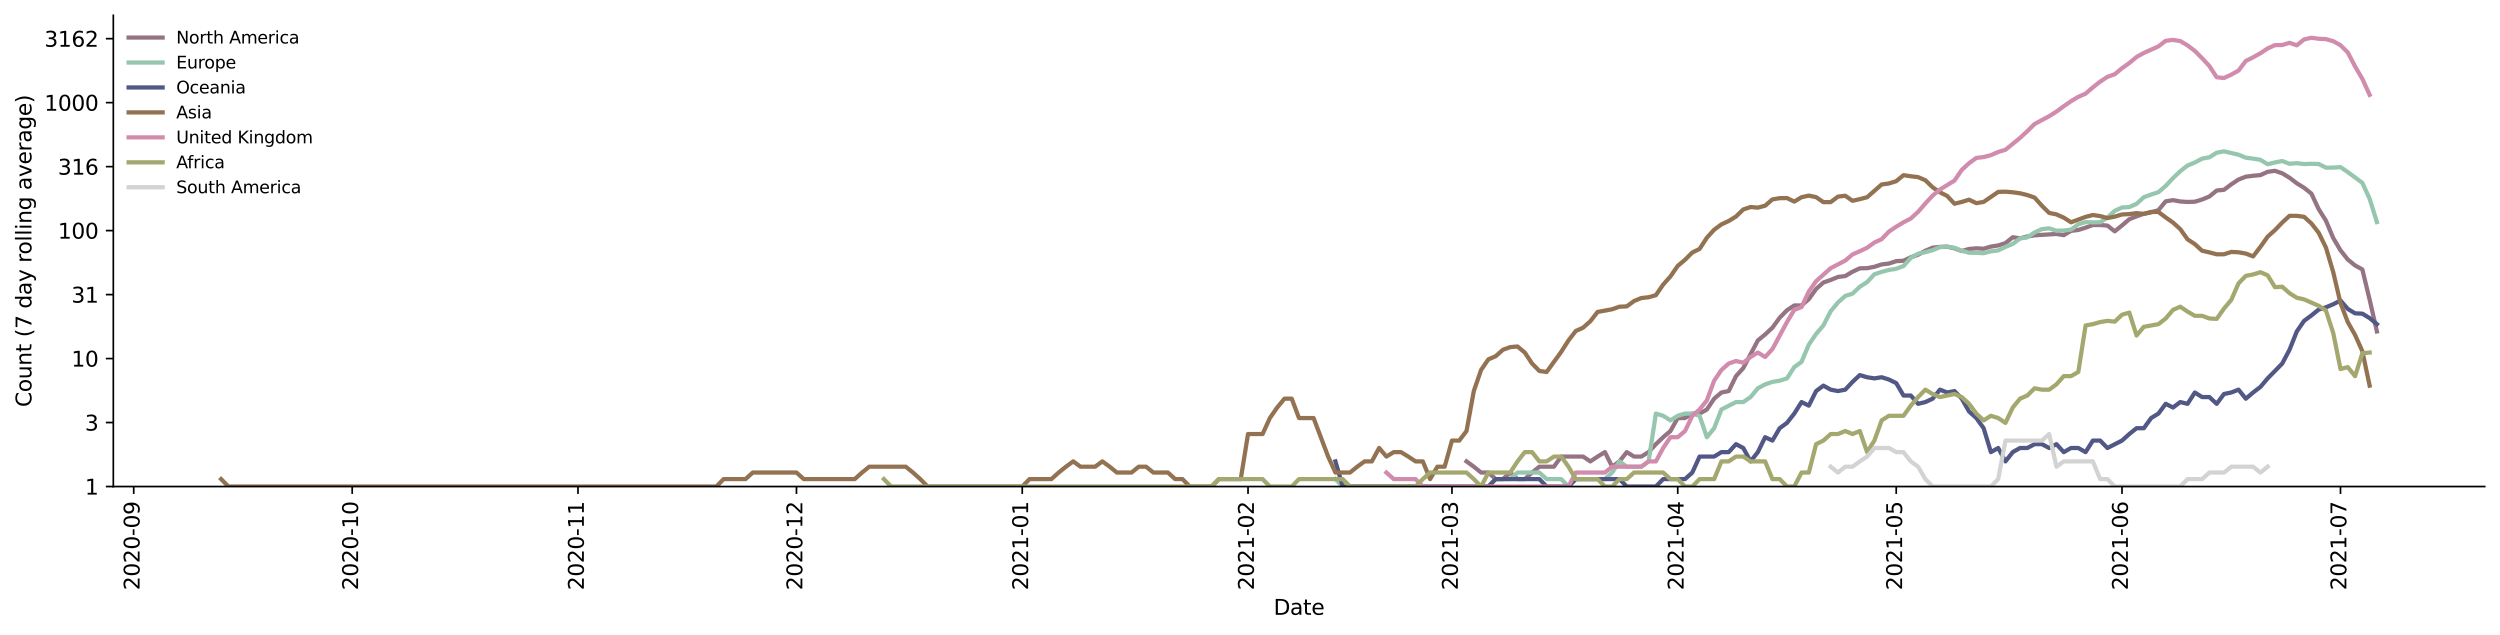 <?xml version="1.0" encoding="utf-8" standalone="no"?>
<!DOCTYPE svg PUBLIC "-//W3C//DTD SVG 1.1//EN"
  "http://www.w3.org/Graphics/SVG/1.1/DTD/svg11.dtd">
<svg height="298.621pt" version="1.1" viewBox="0 0 1176.528 298.621" width="1176.528pt" xmlns="http://www.w3.org/2000/svg" xmlns:xlink="http://www.w3.org/1999/xlink">
 <defs>
  <style type="text/css">*{stroke-linecap:butt;stroke-linejoin:round;}</style>
 </defs>
 <g id="figure_1">
  <g id="patch_1">
   <path d="M 0 298.621 
L 1176.528 298.621 
L 1176.528 0 
L 0 0 
z
" style="fill:#ffffff;"/>
  </g>
  <g id="axes_1">
   <g id="patch_2">
    <path d="M 53.328 228.96 
L 1169.328 228.96 
L 1169.328 7.2 
L 53.328 7.2 
z
" style="fill:#ffffff;"/>
   </g>
   <g id="matplotlib.axis_1">
    <g id="xtick_1">
     <g id="line2d_1">
      <defs>
       <path d="M 0 0 
L 0 3.5 
" id="m4134b26f3b" style="stroke:#000000;stroke-width:0.8;"/>
      </defs>
      <g>
       <use style="stroke:#000000;stroke-width:0.8;" x="62.925" xlink:href="#m4134b26f3b" y="228.96"/>
      </g>
     </g>
     <g id="text_1">
      <!-- 2020-09 -->
      <g transform="translate(65.685 277.743)rotate(-90)scale(0.1 -0.1)">
       <defs>
        <path d="M 1228 531 
L 3431 531 
L 3431 0 
L 469 0 
L 469 531 
Q 828 903 1448 1529 
Q 2069 2156 2228 2338 
Q 2531 2678 2651 2914 
Q 2772 3150 2772 3378 
Q 2772 3750 2511 3984 
Q 2250 4219 1831 4219 
Q 1534 4219 1204 4116 
Q 875 4013 500 3803 
L 500 4441 
Q 881 4594 1212 4672 
Q 1544 4750 1819 4750 
Q 2544 4750 2975 4387 
Q 3406 4025 3406 3419 
Q 3406 3131 3298 2873 
Q 3191 2616 2906 2266 
Q 2828 2175 2409 1742 
Q 1991 1309 1228 531 
z
" id="DejaVuSans-32" transform="scale(0.016)"/>
        <path d="M 2034 4250 
Q 1547 4250 1301 3770 
Q 1056 3291 1056 2328 
Q 1056 1369 1301 889 
Q 1547 409 2034 409 
Q 2525 409 2770 889 
Q 3016 1369 3016 2328 
Q 3016 3291 2770 3770 
Q 2525 4250 2034 4250 
z
M 2034 4750 
Q 2819 4750 3233 4129 
Q 3647 3509 3647 2328 
Q 3647 1150 3233 529 
Q 2819 -91 2034 -91 
Q 1250 -91 836 529 
Q 422 1150 422 2328 
Q 422 3509 836 4129 
Q 1250 4750 2034 4750 
z
" id="DejaVuSans-30" transform="scale(0.016)"/>
        <path d="M 313 2009 
L 1997 2009 
L 1997 1497 
L 313 1497 
L 313 2009 
z
" id="DejaVuSans-2d" transform="scale(0.016)"/>
        <path d="M 703 97 
L 703 672 
Q 941 559 1184 500 
Q 1428 441 1663 441 
Q 2288 441 2617 861 
Q 2947 1281 2994 2138 
Q 2813 1869 2534 1725 
Q 2256 1581 1919 1581 
Q 1219 1581 811 2004 
Q 403 2428 403 3163 
Q 403 3881 828 4315 
Q 1253 4750 1959 4750 
Q 2769 4750 3195 4129 
Q 3622 3509 3622 2328 
Q 3622 1225 3098 567 
Q 2575 -91 1691 -91 
Q 1453 -91 1209 -44 
Q 966 3 703 97 
z
M 1959 2075 
Q 2384 2075 2632 2365 
Q 2881 2656 2881 3163 
Q 2881 3666 2632 3958 
Q 2384 4250 1959 4250 
Q 1534 4250 1286 3958 
Q 1038 3666 1038 3163 
Q 1038 2656 1286 2365 
Q 1534 2075 1959 2075 
z
" id="DejaVuSans-39" transform="scale(0.016)"/>
       </defs>
       <use xlink:href="#DejaVuSans-32"/>
       <use x="63.623" xlink:href="#DejaVuSans-30"/>
       <use x="127.246" xlink:href="#DejaVuSans-32"/>
       <use x="190.869" xlink:href="#DejaVuSans-30"/>
       <use x="254.492" xlink:href="#DejaVuSans-2d"/>
       <use x="290.576" xlink:href="#DejaVuSans-30"/>
       <use x="354.199" xlink:href="#DejaVuSans-39"/>
      </g>
     </g>
    </g>
    <g id="xtick_2">
     <g id="line2d_2">
      <g>
       <use style="stroke:#000000;stroke-width:0.8;" x="165.751" xlink:href="#m4134b26f3b" y="228.96"/>
      </g>
     </g>
     <g id="text_2">
      <!-- 2020-10 -->
      <g transform="translate(168.51 277.743)rotate(-90)scale(0.1 -0.1)">
       <defs>
        <path d="M 794 531 
L 1825 531 
L 1825 4091 
L 703 3866 
L 703 4441 
L 1819 4666 
L 2450 4666 
L 2450 531 
L 3481 531 
L 3481 0 
L 794 0 
L 794 531 
z
" id="DejaVuSans-31" transform="scale(0.016)"/>
       </defs>
       <use xlink:href="#DejaVuSans-32"/>
       <use x="63.623" xlink:href="#DejaVuSans-30"/>
       <use x="127.246" xlink:href="#DejaVuSans-32"/>
       <use x="190.869" xlink:href="#DejaVuSans-30"/>
       <use x="254.492" xlink:href="#DejaVuSans-2d"/>
       <use x="290.576" xlink:href="#DejaVuSans-31"/>
       <use x="354.199" xlink:href="#DejaVuSans-30"/>
      </g>
     </g>
    </g>
    <g id="xtick_3">
     <g id="line2d_3">
      <g>
       <use style="stroke:#000000;stroke-width:0.8;" x="272.004" xlink:href="#m4134b26f3b" y="228.96"/>
      </g>
     </g>
     <g id="text_3">
      <!-- 2020-11 -->
      <g transform="translate(274.763 277.743)rotate(-90)scale(0.1 -0.1)">
       <use xlink:href="#DejaVuSans-32"/>
       <use x="63.623" xlink:href="#DejaVuSans-30"/>
       <use x="127.246" xlink:href="#DejaVuSans-32"/>
       <use x="190.869" xlink:href="#DejaVuSans-30"/>
       <use x="254.492" xlink:href="#DejaVuSans-2d"/>
       <use x="290.576" xlink:href="#DejaVuSans-31"/>
       <use x="354.199" xlink:href="#DejaVuSans-31"/>
      </g>
     </g>
    </g>
    <g id="xtick_4">
     <g id="line2d_4">
      <g>
       <use style="stroke:#000000;stroke-width:0.8;" x="374.829" xlink:href="#m4134b26f3b" y="228.96"/>
      </g>
     </g>
     <g id="text_4">
      <!-- 2020-12 -->
      <g transform="translate(377.589 277.743)rotate(-90)scale(0.1 -0.1)">
       <use xlink:href="#DejaVuSans-32"/>
       <use x="63.623" xlink:href="#DejaVuSans-30"/>
       <use x="127.246" xlink:href="#DejaVuSans-32"/>
       <use x="190.869" xlink:href="#DejaVuSans-30"/>
       <use x="254.492" xlink:href="#DejaVuSans-2d"/>
       <use x="290.576" xlink:href="#DejaVuSans-31"/>
       <use x="354.199" xlink:href="#DejaVuSans-32"/>
      </g>
     </g>
    </g>
    <g id="xtick_5">
     <g id="line2d_5">
      <g>
       <use style="stroke:#000000;stroke-width:0.8;" x="481.082" xlink:href="#m4134b26f3b" y="228.96"/>
      </g>
     </g>
     <g id="text_5">
      <!-- 2021-01 -->
      <g transform="translate(483.842 277.743)rotate(-90)scale(0.1 -0.1)">
       <use xlink:href="#DejaVuSans-32"/>
       <use x="63.623" xlink:href="#DejaVuSans-30"/>
       <use x="127.246" xlink:href="#DejaVuSans-32"/>
       <use x="190.869" xlink:href="#DejaVuSans-31"/>
       <use x="254.492" xlink:href="#DejaVuSans-2d"/>
       <use x="290.576" xlink:href="#DejaVuSans-30"/>
       <use x="354.199" xlink:href="#DejaVuSans-31"/>
      </g>
     </g>
    </g>
    <g id="xtick_6">
     <g id="line2d_6">
      <g>
       <use style="stroke:#000000;stroke-width:0.8;" x="587.335" xlink:href="#m4134b26f3b" y="228.96"/>
      </g>
     </g>
     <g id="text_6">
      <!-- 2021-02 -->
      <g transform="translate(590.095 277.743)rotate(-90)scale(0.1 -0.1)">
       <use xlink:href="#DejaVuSans-32"/>
       <use x="63.623" xlink:href="#DejaVuSans-30"/>
       <use x="127.246" xlink:href="#DejaVuSans-32"/>
       <use x="190.869" xlink:href="#DejaVuSans-31"/>
       <use x="254.492" xlink:href="#DejaVuSans-2d"/>
       <use x="290.576" xlink:href="#DejaVuSans-30"/>
       <use x="354.199" xlink:href="#DejaVuSans-32"/>
      </g>
     </g>
    </g>
    <g id="xtick_7">
     <g id="line2d_7">
      <g>
       <use style="stroke:#000000;stroke-width:0.8;" x="683.306" xlink:href="#m4134b26f3b" y="228.96"/>
      </g>
     </g>
     <g id="text_7">
      <!-- 2021-03 -->
      <g transform="translate(686.065 277.743)rotate(-90)scale(0.1 -0.1)">
       <defs>
        <path d="M 2597 2516 
Q 3050 2419 3304 2112 
Q 3559 1806 3559 1356 
Q 3559 666 3084 287 
Q 2609 -91 1734 -91 
Q 1441 -91 1130 -33 
Q 819 25 488 141 
L 488 750 
Q 750 597 1062 519 
Q 1375 441 1716 441 
Q 2309 441 2620 675 
Q 2931 909 2931 1356 
Q 2931 1769 2642 2001 
Q 2353 2234 1838 2234 
L 1294 2234 
L 1294 2753 
L 1863 2753 
Q 2328 2753 2575 2939 
Q 2822 3125 2822 3475 
Q 2822 3834 2567 4026 
Q 2313 4219 1838 4219 
Q 1578 4219 1281 4162 
Q 984 4106 628 3988 
L 628 4550 
Q 988 4650 1302 4700 
Q 1616 4750 1894 4750 
Q 2613 4750 3031 4423 
Q 3450 4097 3450 3541 
Q 3450 3153 3228 2886 
Q 3006 2619 2597 2516 
z
" id="DejaVuSans-33" transform="scale(0.016)"/>
       </defs>
       <use xlink:href="#DejaVuSans-32"/>
       <use x="63.623" xlink:href="#DejaVuSans-30"/>
       <use x="127.246" xlink:href="#DejaVuSans-32"/>
       <use x="190.869" xlink:href="#DejaVuSans-31"/>
       <use x="254.492" xlink:href="#DejaVuSans-2d"/>
       <use x="290.576" xlink:href="#DejaVuSans-30"/>
       <use x="354.199" xlink:href="#DejaVuSans-33"/>
      </g>
     </g>
    </g>
    <g id="xtick_8">
     <g id="line2d_8">
      <g>
       <use style="stroke:#000000;stroke-width:0.8;" x="789.559" xlink:href="#m4134b26f3b" y="228.96"/>
      </g>
     </g>
     <g id="text_8">
      <!-- 2021-04 -->
      <g transform="translate(792.318 277.743)rotate(-90)scale(0.1 -0.1)">
       <defs>
        <path d="M 2419 4116 
L 825 1625 
L 2419 1625 
L 2419 4116 
z
M 2253 4666 
L 3047 4666 
L 3047 1625 
L 3713 1625 
L 3713 1100 
L 3047 1100 
L 3047 0 
L 2419 0 
L 2419 1100 
L 313 1100 
L 313 1709 
L 2253 4666 
z
" id="DejaVuSans-34" transform="scale(0.016)"/>
       </defs>
       <use xlink:href="#DejaVuSans-32"/>
       <use x="63.623" xlink:href="#DejaVuSans-30"/>
       <use x="127.246" xlink:href="#DejaVuSans-32"/>
       <use x="190.869" xlink:href="#DejaVuSans-31"/>
       <use x="254.492" xlink:href="#DejaVuSans-2d"/>
       <use x="290.576" xlink:href="#DejaVuSans-30"/>
       <use x="354.199" xlink:href="#DejaVuSans-34"/>
      </g>
     </g>
    </g>
    <g id="xtick_9">
     <g id="line2d_9">
      <g>
       <use style="stroke:#000000;stroke-width:0.8;" x="892.385" xlink:href="#m4134b26f3b" y="228.96"/>
      </g>
     </g>
     <g id="text_9">
      <!-- 2021-05 -->
      <g transform="translate(895.144 277.743)rotate(-90)scale(0.1 -0.1)">
       <defs>
        <path d="M 691 4666 
L 3169 4666 
L 3169 4134 
L 1269 4134 
L 1269 2991 
Q 1406 3038 1543 3061 
Q 1681 3084 1819 3084 
Q 2600 3084 3056 2656 
Q 3513 2228 3513 1497 
Q 3513 744 3044 326 
Q 2575 -91 1722 -91 
Q 1428 -91 1123 -41 
Q 819 9 494 109 
L 494 744 
Q 775 591 1075 516 
Q 1375 441 1709 441 
Q 2250 441 2565 725 
Q 2881 1009 2881 1497 
Q 2881 1984 2565 2268 
Q 2250 2553 1709 2553 
Q 1456 2553 1204 2497 
Q 953 2441 691 2322 
L 691 4666 
z
" id="DejaVuSans-35" transform="scale(0.016)"/>
       </defs>
       <use xlink:href="#DejaVuSans-32"/>
       <use x="63.623" xlink:href="#DejaVuSans-30"/>
       <use x="127.246" xlink:href="#DejaVuSans-32"/>
       <use x="190.869" xlink:href="#DejaVuSans-31"/>
       <use x="254.492" xlink:href="#DejaVuSans-2d"/>
       <use x="290.576" xlink:href="#DejaVuSans-30"/>
       <use x="354.199" xlink:href="#DejaVuSans-35"/>
      </g>
     </g>
    </g>
    <g id="xtick_10">
     <g id="line2d_10">
      <g>
       <use style="stroke:#000000;stroke-width:0.8;" x="998.638" xlink:href="#m4134b26f3b" y="228.96"/>
      </g>
     </g>
     <g id="text_10">
      <!-- 2021-06 -->
      <g transform="translate(1001.397 277.743)rotate(-90)scale(0.1 -0.1)">
       <defs>
        <path d="M 2113 2584 
Q 1688 2584 1439 2293 
Q 1191 2003 1191 1497 
Q 1191 994 1439 701 
Q 1688 409 2113 409 
Q 2538 409 2786 701 
Q 3034 994 3034 1497 
Q 3034 2003 2786 2293 
Q 2538 2584 2113 2584 
z
M 3366 4563 
L 3366 3988 
Q 3128 4100 2886 4159 
Q 2644 4219 2406 4219 
Q 1781 4219 1451 3797 
Q 1122 3375 1075 2522 
Q 1259 2794 1537 2939 
Q 1816 3084 2150 3084 
Q 2853 3084 3261 2657 
Q 3669 2231 3669 1497 
Q 3669 778 3244 343 
Q 2819 -91 2113 -91 
Q 1303 -91 875 529 
Q 447 1150 447 2328 
Q 447 3434 972 4092 
Q 1497 4750 2381 4750 
Q 2619 4750 2861 4703 
Q 3103 4656 3366 4563 
z
" id="DejaVuSans-36" transform="scale(0.016)"/>
       </defs>
       <use xlink:href="#DejaVuSans-32"/>
       <use x="63.623" xlink:href="#DejaVuSans-30"/>
       <use x="127.246" xlink:href="#DejaVuSans-32"/>
       <use x="190.869" xlink:href="#DejaVuSans-31"/>
       <use x="254.492" xlink:href="#DejaVuSans-2d"/>
       <use x="290.576" xlink:href="#DejaVuSans-30"/>
       <use x="354.199" xlink:href="#DejaVuSans-36"/>
      </g>
     </g>
    </g>
    <g id="xtick_11">
     <g id="line2d_11">
      <g>
       <use style="stroke:#000000;stroke-width:0.8;" x="1101.463" xlink:href="#m4134b26f3b" y="228.96"/>
      </g>
     </g>
     <g id="text_11">
      <!-- 2021-07 -->
      <g transform="translate(1104.223 277.743)rotate(-90)scale(0.1 -0.1)">
       <defs>
        <path d="M 525 4666 
L 3525 4666 
L 3525 4397 
L 1831 0 
L 1172 0 
L 2766 4134 
L 525 4134 
L 525 4666 
z
" id="DejaVuSans-37" transform="scale(0.016)"/>
       </defs>
       <use xlink:href="#DejaVuSans-32"/>
       <use x="63.623" xlink:href="#DejaVuSans-30"/>
       <use x="127.246" xlink:href="#DejaVuSans-32"/>
       <use x="190.869" xlink:href="#DejaVuSans-31"/>
       <use x="254.492" xlink:href="#DejaVuSans-2d"/>
       <use x="290.576" xlink:href="#DejaVuSans-30"/>
       <use x="354.199" xlink:href="#DejaVuSans-37"/>
      </g>
     </g>
    </g>
    <g id="text_12">
     <!-- Date -->
     <g transform="translate(599.377 289.341)scale(0.1 -0.1)">
      <defs>
       <path d="M 1259 4147 
L 1259 519 
L 2022 519 
Q 2988 519 3436 956 
Q 3884 1394 3884 2338 
Q 3884 3275 3436 3711 
Q 2988 4147 2022 4147 
L 1259 4147 
z
M 628 4666 
L 1925 4666 
Q 3281 4666 3915 4102 
Q 4550 3538 4550 2338 
Q 4550 1131 3912 565 
Q 3275 0 1925 0 
L 628 0 
L 628 4666 
z
" id="DejaVuSans-44" transform="scale(0.016)"/>
       <path d="M 2194 1759 
Q 1497 1759 1228 1600 
Q 959 1441 959 1056 
Q 959 750 1161 570 
Q 1363 391 1709 391 
Q 2188 391 2477 730 
Q 2766 1069 2766 1631 
L 2766 1759 
L 2194 1759 
z
M 3341 1997 
L 3341 0 
L 2766 0 
L 2766 531 
Q 2569 213 2275 61 
Q 1981 -91 1556 -91 
Q 1019 -91 701 211 
Q 384 513 384 1019 
Q 384 1609 779 1909 
Q 1175 2209 1959 2209 
L 2766 2209 
L 2766 2266 
Q 2766 2663 2505 2880 
Q 2244 3097 1772 3097 
Q 1472 3097 1187 3025 
Q 903 2953 641 2809 
L 641 3341 
Q 956 3463 1253 3523 
Q 1550 3584 1831 3584 
Q 2591 3584 2966 3190 
Q 3341 2797 3341 1997 
z
" id="DejaVuSans-61" transform="scale(0.016)"/>
       <path d="M 1172 4494 
L 1172 3500 
L 2356 3500 
L 2356 3053 
L 1172 3053 
L 1172 1153 
Q 1172 725 1289 603 
Q 1406 481 1766 481 
L 2356 481 
L 2356 0 
L 1766 0 
Q 1100 0 847 248 
Q 594 497 594 1153 
L 594 3053 
L 172 3053 
L 172 3500 
L 594 3500 
L 594 4494 
L 1172 4494 
z
" id="DejaVuSans-74" transform="scale(0.016)"/>
       <path d="M 3597 1894 
L 3597 1613 
L 953 1613 
Q 991 1019 1311 708 
Q 1631 397 2203 397 
Q 2534 397 2845 478 
Q 3156 559 3463 722 
L 3463 178 
Q 3153 47 2828 -22 
Q 2503 -91 2169 -91 
Q 1331 -91 842 396 
Q 353 884 353 1716 
Q 353 2575 817 3079 
Q 1281 3584 2069 3584 
Q 2775 3584 3186 3129 
Q 3597 2675 3597 1894 
z
M 3022 2063 
Q 3016 2534 2758 2815 
Q 2500 3097 2075 3097 
Q 1594 3097 1305 2825 
Q 1016 2553 972 2059 
L 3022 2063 
z
" id="DejaVuSans-65" transform="scale(0.016)"/>
      </defs>
      <use xlink:href="#DejaVuSans-44"/>
      <use x="77.002" xlink:href="#DejaVuSans-61"/>
      <use x="138.281" xlink:href="#DejaVuSans-74"/>
      <use x="177.49" xlink:href="#DejaVuSans-65"/>
     </g>
    </g>
   </g>
   <g id="matplotlib.axis_2">
    <g id="ytick_1">
     <g id="line2d_12">
      <defs>
       <path d="M 0 0 
L -3.5 0 
" id="mcf1a41b3e0" style="stroke:#000000;stroke-width:0.8;"/>
      </defs>
      <g>
       <use style="stroke:#000000;stroke-width:0.8;" x="53.328" xlink:href="#mcf1a41b3e0" y="228.96"/>
      </g>
     </g>
     <g id="text_13">
      <!-- 1 -->
      <g transform="translate(39.966 232.759)scale(0.1 -0.1)">
       <use xlink:href="#DejaVuSans-31"/>
      </g>
     </g>
    </g>
    <g id="ytick_2">
     <g id="line2d_13">
      <g>
       <use style="stroke:#000000;stroke-width:0.8;" x="53.328" xlink:href="#mcf1a41b3e0" y="198.851"/>
      </g>
     </g>
     <g id="text_14">
      <!-- 3 -->
      <g transform="translate(39.966 202.65)scale(0.1 -0.1)">
       <use xlink:href="#DejaVuSans-33"/>
      </g>
     </g>
    </g>
    <g id="ytick_3">
     <g id="line2d_14">
      <g>
       <use style="stroke:#000000;stroke-width:0.8;" x="53.328" xlink:href="#mcf1a41b3e0" y="168.742"/>
      </g>
     </g>
     <g id="text_15">
      <!-- 10 -->
      <g transform="translate(33.603 172.541)scale(0.1 -0.1)">
       <use xlink:href="#DejaVuSans-31"/>
       <use x="63.623" xlink:href="#DejaVuSans-30"/>
      </g>
     </g>
    </g>
    <g id="ytick_4">
     <g id="line2d_15">
      <g>
       <use style="stroke:#000000;stroke-width:0.8;" x="53.328" xlink:href="#mcf1a41b3e0" y="138.633"/>
      </g>
     </g>
     <g id="text_16">
      <!-- 31 -->
      <g transform="translate(33.603 142.432)scale(0.1 -0.1)">
       <use xlink:href="#DejaVuSans-33"/>
       <use x="63.623" xlink:href="#DejaVuSans-31"/>
      </g>
     </g>
    </g>
    <g id="ytick_5">
     <g id="line2d_16">
      <g>
       <use style="stroke:#000000;stroke-width:0.8;" x="53.328" xlink:href="#mcf1a41b3e0" y="108.524"/>
      </g>
     </g>
     <g id="text_17">
      <!-- 100 -->
      <g transform="translate(27.241 112.323)scale(0.1 -0.1)">
       <use xlink:href="#DejaVuSans-31"/>
       <use x="63.623" xlink:href="#DejaVuSans-30"/>
       <use x="127.246" xlink:href="#DejaVuSans-30"/>
      </g>
     </g>
    </g>
    <g id="ytick_6">
     <g id="line2d_17">
      <g>
       <use style="stroke:#000000;stroke-width:0.8;" x="53.328" xlink:href="#mcf1a41b3e0" y="78.415"/>
      </g>
     </g>
     <g id="text_18">
      <!-- 316 -->
      <g transform="translate(27.241 82.214)scale(0.1 -0.1)">
       <use xlink:href="#DejaVuSans-33"/>
       <use x="63.623" xlink:href="#DejaVuSans-31"/>
       <use x="127.246" xlink:href="#DejaVuSans-36"/>
      </g>
     </g>
    </g>
    <g id="ytick_7">
     <g id="line2d_18">
      <g>
       <use style="stroke:#000000;stroke-width:0.8;" x="53.328" xlink:href="#mcf1a41b3e0" y="48.306"/>
      </g>
     </g>
     <g id="text_19">
      <!-- 1000 -->
      <g transform="translate(20.878 52.105)scale(0.1 -0.1)">
       <use xlink:href="#DejaVuSans-31"/>
       <use x="63.623" xlink:href="#DejaVuSans-30"/>
       <use x="127.246" xlink:href="#DejaVuSans-30"/>
       <use x="190.869" xlink:href="#DejaVuSans-30"/>
      </g>
     </g>
    </g>
    <g id="ytick_8">
     <g id="line2d_19">
      <g>
       <use style="stroke:#000000;stroke-width:0.8;" x="53.328" xlink:href="#mcf1a41b3e0" y="18.197"/>
      </g>
     </g>
     <g id="text_20">
      <!-- 3162 -->
      <g transform="translate(20.878 21.996)scale(0.1 -0.1)">
       <use xlink:href="#DejaVuSans-33"/>
       <use x="63.623" xlink:href="#DejaVuSans-31"/>
       <use x="127.246" xlink:href="#DejaVuSans-36"/>
       <use x="190.869" xlink:href="#DejaVuSans-32"/>
      </g>
     </g>
    </g>
    <g id="text_21">
     <!-- Count (7 day rolling average) -->
     <g transform="translate(14.798 191.548)rotate(-90)scale(0.1 -0.1)">
      <defs>
       <path d="M 4122 4306 
L 4122 3641 
Q 3803 3938 3442 4084 
Q 3081 4231 2675 4231 
Q 1875 4231 1450 3742 
Q 1025 3253 1025 2328 
Q 1025 1406 1450 917 
Q 1875 428 2675 428 
Q 3081 428 3442 575 
Q 3803 722 4122 1019 
L 4122 359 
Q 3791 134 3420 21 
Q 3050 -91 2638 -91 
Q 1578 -91 968 557 
Q 359 1206 359 2328 
Q 359 3453 968 4101 
Q 1578 4750 2638 4750 
Q 3056 4750 3426 4639 
Q 3797 4528 4122 4306 
z
" id="DejaVuSans-43" transform="scale(0.016)"/>
       <path d="M 1959 3097 
Q 1497 3097 1228 2736 
Q 959 2375 959 1747 
Q 959 1119 1226 758 
Q 1494 397 1959 397 
Q 2419 397 2687 759 
Q 2956 1122 2956 1747 
Q 2956 2369 2687 2733 
Q 2419 3097 1959 3097 
z
M 1959 3584 
Q 2709 3584 3137 3096 
Q 3566 2609 3566 1747 
Q 3566 888 3137 398 
Q 2709 -91 1959 -91 
Q 1206 -91 779 398 
Q 353 888 353 1747 
Q 353 2609 779 3096 
Q 1206 3584 1959 3584 
z
" id="DejaVuSans-6f" transform="scale(0.016)"/>
       <path d="M 544 1381 
L 544 3500 
L 1119 3500 
L 1119 1403 
Q 1119 906 1312 657 
Q 1506 409 1894 409 
Q 2359 409 2629 706 
Q 2900 1003 2900 1516 
L 2900 3500 
L 3475 3500 
L 3475 0 
L 2900 0 
L 2900 538 
Q 2691 219 2414 64 
Q 2138 -91 1772 -91 
Q 1169 -91 856 284 
Q 544 659 544 1381 
z
M 1991 3584 
L 1991 3584 
z
" id="DejaVuSans-75" transform="scale(0.016)"/>
       <path d="M 3513 2113 
L 3513 0 
L 2938 0 
L 2938 2094 
Q 2938 2591 2744 2837 
Q 2550 3084 2163 3084 
Q 1697 3084 1428 2787 
Q 1159 2491 1159 1978 
L 1159 0 
L 581 0 
L 581 3500 
L 1159 3500 
L 1159 2956 
Q 1366 3272 1645 3428 
Q 1925 3584 2291 3584 
Q 2894 3584 3203 3211 
Q 3513 2838 3513 2113 
z
" id="DejaVuSans-6e" transform="scale(0.016)"/>
       <path id="DejaVuSans-20" transform="scale(0.016)"/>
       <path d="M 1984 4856 
Q 1566 4138 1362 3434 
Q 1159 2731 1159 2009 
Q 1159 1288 1364 580 
Q 1569 -128 1984 -844 
L 1484 -844 
Q 1016 -109 783 600 
Q 550 1309 550 2009 
Q 550 2706 781 3412 
Q 1013 4119 1484 4856 
L 1984 4856 
z
" id="DejaVuSans-28" transform="scale(0.016)"/>
       <path d="M 2906 2969 
L 2906 4863 
L 3481 4863 
L 3481 0 
L 2906 0 
L 2906 525 
Q 2725 213 2448 61 
Q 2172 -91 1784 -91 
Q 1150 -91 751 415 
Q 353 922 353 1747 
Q 353 2572 751 3078 
Q 1150 3584 1784 3584 
Q 2172 3584 2448 3432 
Q 2725 3281 2906 2969 
z
M 947 1747 
Q 947 1113 1208 752 
Q 1469 391 1925 391 
Q 2381 391 2643 752 
Q 2906 1113 2906 1747 
Q 2906 2381 2643 2742 
Q 2381 3103 1925 3103 
Q 1469 3103 1208 2742 
Q 947 2381 947 1747 
z
" id="DejaVuSans-64" transform="scale(0.016)"/>
       <path d="M 2059 -325 
Q 1816 -950 1584 -1140 
Q 1353 -1331 966 -1331 
L 506 -1331 
L 506 -850 
L 844 -850 
Q 1081 -850 1212 -737 
Q 1344 -625 1503 -206 
L 1606 56 
L 191 3500 
L 800 3500 
L 1894 763 
L 2988 3500 
L 3597 3500 
L 2059 -325 
z
" id="DejaVuSans-79" transform="scale(0.016)"/>
       <path d="M 2631 2963 
Q 2534 3019 2420 3045 
Q 2306 3072 2169 3072 
Q 1681 3072 1420 2755 
Q 1159 2438 1159 1844 
L 1159 0 
L 581 0 
L 581 3500 
L 1159 3500 
L 1159 2956 
Q 1341 3275 1631 3429 
Q 1922 3584 2338 3584 
Q 2397 3584 2469 3576 
Q 2541 3569 2628 3553 
L 2631 2963 
z
" id="DejaVuSans-72" transform="scale(0.016)"/>
       <path d="M 603 4863 
L 1178 4863 
L 1178 0 
L 603 0 
L 603 4863 
z
" id="DejaVuSans-6c" transform="scale(0.016)"/>
       <path d="M 603 3500 
L 1178 3500 
L 1178 0 
L 603 0 
L 603 3500 
z
M 603 4863 
L 1178 4863 
L 1178 4134 
L 603 4134 
L 603 4863 
z
" id="DejaVuSans-69" transform="scale(0.016)"/>
       <path d="M 2906 1791 
Q 2906 2416 2648 2759 
Q 2391 3103 1925 3103 
Q 1463 3103 1205 2759 
Q 947 2416 947 1791 
Q 947 1169 1205 825 
Q 1463 481 1925 481 
Q 2391 481 2648 825 
Q 2906 1169 2906 1791 
z
M 3481 434 
Q 3481 -459 3084 -895 
Q 2688 -1331 1869 -1331 
Q 1566 -1331 1297 -1286 
Q 1028 -1241 775 -1147 
L 775 -588 
Q 1028 -725 1275 -790 
Q 1522 -856 1778 -856 
Q 2344 -856 2625 -561 
Q 2906 -266 2906 331 
L 2906 616 
Q 2728 306 2450 153 
Q 2172 0 1784 0 
Q 1141 0 747 490 
Q 353 981 353 1791 
Q 353 2603 747 3093 
Q 1141 3584 1784 3584 
Q 2172 3584 2450 3431 
Q 2728 3278 2906 2969 
L 2906 3500 
L 3481 3500 
L 3481 434 
z
" id="DejaVuSans-67" transform="scale(0.016)"/>
       <path d="M 191 3500 
L 800 3500 
L 1894 563 
L 2988 3500 
L 3597 3500 
L 2284 0 
L 1503 0 
L 191 3500 
z
" id="DejaVuSans-76" transform="scale(0.016)"/>
       <path d="M 513 4856 
L 1013 4856 
Q 1481 4119 1714 3412 
Q 1947 2706 1947 2009 
Q 1947 1309 1714 600 
Q 1481 -109 1013 -844 
L 513 -844 
Q 928 -128 1133 580 
Q 1338 1288 1338 2009 
Q 1338 2731 1133 3434 
Q 928 4138 513 4856 
z
" id="DejaVuSans-29" transform="scale(0.016)"/>
      </defs>
      <use xlink:href="#DejaVuSans-43"/>
      <use x="69.824" xlink:href="#DejaVuSans-6f"/>
      <use x="131.006" xlink:href="#DejaVuSans-75"/>
      <use x="194.385" xlink:href="#DejaVuSans-6e"/>
      <use x="257.764" xlink:href="#DejaVuSans-74"/>
      <use x="296.973" xlink:href="#DejaVuSans-20"/>
      <use x="328.76" xlink:href="#DejaVuSans-28"/>
      <use x="367.773" xlink:href="#DejaVuSans-37"/>
      <use x="431.396" xlink:href="#DejaVuSans-20"/>
      <use x="463.184" xlink:href="#DejaVuSans-64"/>
      <use x="526.66" xlink:href="#DejaVuSans-61"/>
      <use x="587.939" xlink:href="#DejaVuSans-79"/>
      <use x="647.119" xlink:href="#DejaVuSans-20"/>
      <use x="678.906" xlink:href="#DejaVuSans-72"/>
      <use x="717.77" xlink:href="#DejaVuSans-6f"/>
      <use x="778.951" xlink:href="#DejaVuSans-6c"/>
      <use x="806.734" xlink:href="#DejaVuSans-6c"/>
      <use x="834.518" xlink:href="#DejaVuSans-69"/>
      <use x="862.301" xlink:href="#DejaVuSans-6e"/>
      <use x="925.68" xlink:href="#DejaVuSans-67"/>
      <use x="989.156" xlink:href="#DejaVuSans-20"/>
      <use x="1020.943" xlink:href="#DejaVuSans-61"/>
      <use x="1082.223" xlink:href="#DejaVuSans-76"/>
      <use x="1141.402" xlink:href="#DejaVuSans-65"/>
      <use x="1202.926" xlink:href="#DejaVuSans-72"/>
      <use x="1244.039" xlink:href="#DejaVuSans-61"/>
      <use x="1305.318" xlink:href="#DejaVuSans-67"/>
      <use x="1368.795" xlink:href="#DejaVuSans-65"/>
      <use x="1430.318" xlink:href="#DejaVuSans-29"/>
     </g>
    </g>
   </g>
   <g id="line2d_20">
    <path clip-path="url(#p674d32a61d)" d="M 690.161 217.14 
L 693.589 219.632 
L 697.016 222.388 
L 700.444 222.388 
L 703.871 225.468 
L 707.299 225.468 
L 710.726 222.388 
L 714.154 225.468 
L 717.581 225.468 
L 721.009 222.388 
L 724.436 219.632 
L 731.291 219.632 
L 734.719 214.864 
L 745.001 214.864 
L 748.429 217.14 
L 751.856 214.864 
L 755.284 212.771 
L 758.711 219.632 
L 762.139 217.14 
L 765.566 212.771 
L 768.994 214.864 
L 772.421 214.864 
L 775.849 212.771 
L 779.277 209.028 
L 782.704 205.755 
L 786.132 202.846 
L 789.559 196.737 
L 792.987 196.737 
L 796.414 194.643 
L 799.842 194.643 
L 803.269 192.705 
L 806.697 187.628 
L 810.124 184.719 
L 813.552 184.039 
L 816.979 177.024 
L 820.407 173.213 
L 827.262 160.211 
L 830.689 157.401 
L 834.117 154.214 
L 837.544 149.517 
L 840.972 146.003 
L 844.399 143.753 
L 847.827 143.753 
L 851.254 140.769 
L 854.682 135.979 
L 858.109 132.958 
L 861.537 131.75 
L 864.964 130.336 
L 868.392 129.91 
L 871.82 127.875 
L 875.247 126.28 
L 878.675 126.207 
L 882.102 125.554 
L 885.53 124.432 
L 888.957 124.023 
L 892.385 122.899 
L 895.812 122.706 
L 899.24 121.086 
L 902.667 119.905 
L 906.095 118.013 
L 909.522 116.551 
L 912.95 116.197 
L 916.377 116.097 
L 919.805 116.857 
L 923.232 118.12 
L 926.66 117.167 
L 930.087 116.857 
L 933.515 117.063 
L 936.942 116.048 
L 940.37 115.505 
L 943.797 114.407 
L 947.225 111.656 
L 950.652 112.166 
L 954.08 111.279 
L 957.507 110.745 
L 967.79 110.103 
L 971.218 110.664 
L 974.645 108.636 
L 978.073 108.227 
L 981.5 107.142 
L 984.928 105.896 
L 988.355 105.896 
L 991.783 106.168 
L 995.21 108.862 
L 998.638 106.099 
L 1002.065 103.171 
L 1005.493 101.807 
L 1008.92 100.593 
L 1012.348 99.939 
L 1015.775 98.91 
L 1019.203 94.757 
L 1022.63 94.189 
L 1026.058 94.823 
L 1029.485 95.045 
L 1032.913 94.934 
L 1036.34 93.889 
L 1039.768 92.476 
L 1043.195 89.66 
L 1046.623 89.335 
L 1050.05 86.758 
L 1053.478 84.486 
L 1056.906 83.15 
L 1060.333 82.715 
L 1063.761 82.41 
L 1067.188 80.86 
L 1070.616 80.397 
L 1074.043 81.557 
L 1077.471 83.636 
L 1080.898 86.243 
L 1084.326 88.367 
L 1087.753 91.097 
L 1091.181 98.398 
L 1094.608 103.849 
L 1098.036 111.995 
L 1101.463 117.799 
L 1104.891 122.134 
L 1108.318 124.917 
L 1111.746 126.801 
L 1115.173 141.026 
L 1118.601 155.987 
L 1118.601 155.987 
" style="fill:none;stroke:#947383;stroke-linecap:square;stroke-width:2;"/>
   </g>
   <g id="line2d_21">
    <path clip-path="url(#p674d32a61d)" d="M 628.466 225.468 
L 631.893 228.96 
L 700.444 228.96 
L 703.871 225.468 
L 710.726 225.468 
L 714.154 222.388 
L 724.436 222.388 
L 727.864 225.468 
L 734.719 225.468 
L 738.146 228.96 
L 741.574 225.468 
L 755.284 225.468 
L 758.711 222.388 
L 762.139 217.14 
L 765.566 219.632 
L 772.421 219.632 
L 775.849 217.14 
L 779.277 194.643 
L 782.704 195.669 
L 786.132 197.85 
L 789.559 195.669 
L 792.987 194.643 
L 796.414 194.643 
L 799.842 195.669 
L 803.269 205.755 
L 806.697 201.505 
L 810.124 192.705 
L 816.979 189.213 
L 820.407 189.213 
L 823.834 186.869 
L 827.262 182.732 
L 830.689 180.885 
L 834.117 179.722 
L 837.544 179.16 
L 840.972 178.07 
L 844.399 172.773 
L 847.827 170.281 
L 851.254 162.17 
L 854.682 157.16 
L 858.109 153.163 
L 861.537 146.477 
L 864.964 142.354 
L 868.392 139.274 
L 871.82 138.206 
L 875.247 134.933 
L 878.675 132.769 
L 882.102 129.077 
L 885.53 127.954 
L 888.957 127.028 
L 892.385 126.502 
L 895.812 125.198 
L 899.24 121.39 
L 902.667 119.391 
L 906.095 118.665 
L 909.522 117.745 
L 912.95 116.298 
L 916.377 116.048 
L 919.805 116.601 
L 923.232 118.013 
L 926.66 118.942 
L 930.087 118.997 
L 933.515 119.165 
L 936.942 118.282 
L 940.37 117.852 
L 943.797 116.197 
L 947.225 114.783 
L 950.652 112.209 
L 954.08 111.698 
L 957.507 109.398 
L 960.935 107.824 
L 964.363 107.462 
L 967.79 108.599 
L 971.218 108.487 
L 974.645 108.08 
L 978.073 105.56 
L 981.5 104.514 
L 984.928 104.643 
L 988.355 104.61 
L 991.783 102.391 
L 995.21 99.222 
L 998.638 97.648 
L 1002.065 97.451 
L 1005.493 95.931 
L 1008.92 92.802 
L 1012.348 91.542 
L 1015.775 90.453 
L 1019.203 87.483 
L 1022.63 83.839 
L 1026.058 80.589 
L 1029.485 77.884 
L 1032.913 76.487 
L 1036.34 74.643 
L 1039.768 74.027 
L 1043.195 71.871 
L 1046.623 71.208 
L 1053.478 72.807 
L 1056.906 74.207 
L 1060.333 74.643 
L 1063.761 75.212 
L 1067.188 77.3 
L 1070.616 76.443 
L 1074.043 75.783 
L 1077.471 77.075 
L 1080.898 76.785 
L 1084.326 77.221 
L 1087.753 77.075 
L 1091.181 77.187 
L 1094.608 78.899 
L 1098.036 78.875 
L 1101.463 78.636 
L 1104.891 80.977 
L 1111.746 86.052 
L 1115.173 93.528 
L 1118.601 104.514 
L 1118.601 104.514 
" style="fill:none;stroke:#96c6ad;stroke-linecap:square;stroke-width:2;"/>
   </g>
   <g id="line2d_22">
    <path clip-path="url(#p674d32a61d)" d="M 628.466 217.14 
L 631.893 228.96 
L 700.444 228.96 
L 703.871 225.468 
L 724.436 225.468 
L 727.864 228.96 
L 738.146 228.96 
L 741.574 225.468 
L 762.139 225.468 
L 765.566 228.96 
L 779.277 228.96 
L 782.704 225.468 
L 792.987 225.468 
L 796.414 222.388 
L 799.842 214.864 
L 806.697 214.864 
L 810.124 212.771 
L 813.552 212.771 
L 816.979 209.028 
L 820.407 210.833 
L 823.834 217.14 
L 827.262 212.771 
L 830.689 205.755 
L 834.117 207.34 
L 837.544 201.505 
L 840.972 199.012 
L 844.399 194.643 
L 847.827 189.213 
L 851.254 190.901 
L 854.682 184.039 
L 858.109 181.486 
L 861.537 183.377 
L 864.964 184.039 
L 868.392 183.377 
L 871.82 179.722 
L 875.247 176.516 
L 878.675 177.542 
L 882.102 178.07 
L 885.53 177.542 
L 888.957 178.609 
L 892.385 180.297 
L 895.812 186.133 
L 899.24 186.133 
L 902.667 190.043 
L 906.095 189.213 
L 909.522 187.628 
L 912.95 183.377 
L 916.377 184.719 
L 919.805 184.039 
L 923.232 187.628 
L 926.66 193.656 
L 930.087 196.737 
L 933.515 201.505 
L 936.942 212.771 
L 940.37 210.833 
L 943.797 217.14 
L 947.225 212.771 
L 950.652 210.833 
L 954.08 210.833 
L 957.507 209.028 
L 960.935 209.028 
L 964.363 210.833 
L 967.79 209.028 
L 971.218 212.771 
L 974.645 210.833 
L 978.073 210.833 
L 981.5 212.771 
L 984.928 207.34 
L 988.355 207.34 
L 991.783 210.833 
L 998.638 207.34 
L 1002.065 204.26 
L 1005.493 201.505 
L 1008.92 201.505 
L 1012.348 196.737 
L 1015.775 194.643 
L 1019.203 190.043 
L 1022.63 191.787 
L 1026.058 189.213 
L 1029.485 190.043 
L 1032.913 184.719 
L 1036.34 186.869 
L 1039.768 186.869 
L 1043.195 190.043 
L 1046.623 185.416 
L 1050.05 184.719 
L 1053.478 183.377 
L 1056.906 187.628 
L 1060.333 184.719 
L 1063.761 182.101 
L 1067.188 178.07 
L 1074.043 171.086 
L 1077.471 164.604 
L 1080.898 155.987 
L 1084.326 150.991 
L 1087.753 148.464 
L 1091.181 145.691 
L 1094.608 144.63 
L 1098.036 143.185 
L 1101.463 141.418 
L 1104.891 145.384 
L 1108.318 147.451 
L 1111.746 147.617 
L 1115.173 149.697 
L 1118.601 152.553 
L 1118.601 152.553 
" style="fill:none;stroke:#525886;stroke-linecap:square;stroke-width:2;"/>
   </g>
   <g id="line2d_23">
    <path clip-path="url(#p674d32a61d)" d="M 104.055 225.468 
L 107.483 228.96 
L 337.127 228.96 
L 340.554 225.468 
L 350.837 225.468 
L 354.264 222.388 
L 374.829 222.388 
L 378.257 225.468 
L 402.25 225.468 
L 405.677 222.388 
L 409.105 219.632 
L 426.242 219.632 
L 429.67 222.388 
L 433.097 225.468 
L 436.525 228.96 
L 481.082 228.96 
L 484.51 225.468 
L 494.792 225.468 
L 498.22 222.388 
L 501.648 219.632 
L 505.075 217.14 
L 508.503 219.632 
L 515.358 219.632 
L 518.785 217.14 
L 522.213 219.632 
L 525.64 222.388 
L 532.495 222.388 
L 535.923 219.632 
L 539.35 219.632 
L 542.778 222.388 
L 549.633 222.388 
L 553.06 225.468 
L 556.488 225.468 
L 559.915 228.96 
L 570.198 228.96 
L 573.625 225.468 
L 583.908 225.468 
L 587.335 204.26 
L 594.191 204.26 
L 597.618 196.737 
L 601.046 191.787 
L 604.473 187.628 
L 607.901 187.628 
L 611.328 196.737 
L 618.183 196.737 
L 625.038 214.864 
L 628.466 222.388 
L 635.321 222.388 
L 638.748 219.632 
L 642.176 217.14 
L 645.603 217.14 
L 649.031 210.833 
L 652.458 214.864 
L 655.886 212.771 
L 659.313 212.771 
L 662.741 214.864 
L 666.168 217.14 
L 669.596 217.14 
L 673.023 225.468 
L 676.451 219.632 
L 679.878 219.632 
L 683.306 207.34 
L 686.734 207.34 
L 690.161 202.846 
L 693.589 184.039 
L 697.016 174.115 
L 700.444 169.118 
L 703.871 167.645 
L 707.299 164.604 
L 710.726 163.359 
L 714.154 163.056 
L 717.581 165.912 
L 721.009 171.086 
L 724.436 174.578 
L 727.864 175.049 
L 734.719 165.579 
L 738.146 160.211 
L 741.574 155.759 
L 745.001 154.214 
L 748.429 151.181 
L 751.856 146.798 
L 758.711 145.537 
L 762.139 144.334 
L 765.566 144.188 
L 768.994 141.682 
L 772.421 140.261 
L 775.849 139.887 
L 779.277 138.913 
L 782.704 133.927 
L 786.132 130.08 
L 789.559 125.128 
L 792.987 122.26 
L 796.414 118.831 
L 799.842 117.167 
L 803.269 111.867 
L 806.697 108.116 
L 810.124 105.594 
L 813.552 104.006 
L 816.979 101.894 
L 820.407 98.576 
L 823.834 97.427 
L 827.262 97.722 
L 830.689 96.799 
L 834.117 93.846 
L 837.544 93.256 
L 840.972 93.214 
L 844.399 94.868 
L 847.827 92.822 
L 851.254 92.055 
L 854.682 92.781 
L 858.109 95.135 
L 861.537 95.113 
L 864.964 92.537 
L 868.392 92.114 
L 871.82 94.493 
L 875.247 93.719 
L 878.675 92.822 
L 885.53 86.807 
L 888.957 86.339 
L 892.385 85.258 
L 895.812 82.438 
L 899.24 82.953 
L 902.667 83.349 
L 906.095 84.831 
L 909.522 88.143 
L 912.95 90.49 
L 916.377 92.234 
L 919.805 95.884 
L 923.232 95.023 
L 926.66 93.974 
L 930.087 95.609 
L 933.515 95.023 
L 940.37 90.322 
L 943.797 90.21 
L 947.225 90.49 
L 950.652 90.963 
L 954.08 91.797 
L 957.507 92.987 
L 960.935 96.823 
L 964.363 100.209 
L 967.79 100.898 
L 971.218 102.421 
L 974.645 104.61 
L 981.5 102.068 
L 984.928 101.179 
L 988.355 101.691 
L 991.783 102.629 
L 995.21 101.952 
L 998.638 100.926 
L 1002.065 100.759 
L 1005.493 100.291 
L 1008.92 100.676 
L 1012.348 99.725 
L 1015.775 99.751 
L 1019.203 102.332 
L 1022.63 104.739 
L 1026.058 107.824 
L 1029.485 112.643 
L 1032.913 114.879 
L 1036.34 118.013 
L 1039.768 118.775 
L 1043.195 119.675 
L 1046.623 119.675 
L 1050.05 118.555 
L 1053.478 118.72 
L 1056.906 119.334 
L 1060.333 120.667 
L 1063.761 116.197 
L 1067.188 111.363 
L 1070.616 108.301 
L 1074.043 104.739 
L 1077.471 101.577 
L 1080.898 101.577 
L 1084.326 102.039 
L 1087.753 105.13 
L 1091.181 109.514 
L 1094.608 116.5 
L 1098.036 128.032 
L 1101.463 142.628 
L 1104.891 151.566 
L 1108.318 157.645 
L 1111.746 165.25 
L 1115.173 181.486 
L 1115.173 181.486 
" style="fill:none;stroke:#937252;stroke-linecap:square;stroke-width:2;"/>
   </g>
   <g id="line2d_24">
    <path clip-path="url(#p674d32a61d)" d="M 652.458 222.388 
L 655.886 225.468 
L 666.168 225.468 
L 669.596 228.96 
L 738.146 228.96 
L 741.574 222.388 
L 755.284 222.388 
L 758.711 219.632 
L 772.421 219.632 
L 775.849 217.14 
L 779.277 217.14 
L 782.704 210.833 
L 786.132 205.755 
L 789.559 205.755 
L 792.987 202.846 
L 796.414 195.669 
L 799.842 192.705 
L 803.269 188.408 
L 806.697 179.16 
L 810.124 174.115 
L 813.552 171.086 
L 816.979 169.888 
L 820.407 170.68 
L 823.834 168.005 
L 827.262 165.912 
L 830.689 168.005 
L 834.117 164.287 
L 840.972 151.566 
L 844.399 145.846 
L 847.827 144.482 
L 851.254 137.181 
L 854.682 132.301 
L 861.537 126.207 
L 868.392 122.641 
L 871.82 119.733 
L 875.247 118.228 
L 878.675 116.601 
L 882.102 114.127 
L 885.53 112.555 
L 888.957 108.976 
L 892.385 106.685 
L 895.812 104.61 
L 899.24 102.838 
L 902.667 99.698 
L 906.095 95.747 
L 909.522 92.055 
L 912.95 89.21 
L 919.805 84.968 
L 923.232 79.955 
L 926.66 76.796 
L 930.087 74.338 
L 933.515 73.907 
L 936.942 73.008 
L 940.37 71.523 
L 943.797 70.491 
L 950.652 64.888 
L 954.08 61.728 
L 957.507 58.337 
L 964.363 54.675 
L 967.79 52.512 
L 971.218 49.996 
L 974.645 47.624 
L 978.073 45.584 
L 981.5 44.069 
L 984.928 41.128 
L 988.355 38.414 
L 991.783 36.169 
L 995.21 34.937 
L 998.638 32.091 
L 1002.065 29.67 
L 1005.493 26.806 
L 1008.92 24.917 
L 1015.775 21.82 
L 1019.203 19.204 
L 1022.63 18.773 
L 1026.058 19.334 
L 1029.485 21.37 
L 1032.913 23.954 
L 1036.34 27.399 
L 1039.768 31.103 
L 1043.195 36.355 
L 1046.623 36.732 
L 1050.05 35.121 
L 1053.478 33.207 
L 1056.906 28.681 
L 1060.333 26.981 
L 1063.761 25.06 
L 1067.188 22.791 
L 1070.616 21.241 
L 1074.043 21.192 
L 1077.471 20.154 
L 1080.898 21.318 
L 1084.326 18.557 
L 1087.753 17.76 
L 1091.181 18.24 
L 1094.608 18.405 
L 1098.036 19.369 
L 1101.463 21.285 
L 1104.891 24.674 
L 1108.318 31.252 
L 1111.746 37.097 
L 1115.173 44.622 
L 1115.173 44.622 
" style="fill:none;stroke:#d18cad;stroke-linecap:square;stroke-width:2;"/>
   </g>
   <g id="line2d_25">
    <path clip-path="url(#p674d32a61d)" d="M 415.96 225.468 
L 419.387 228.96 
L 570.198 228.96 
L 573.625 225.468 
L 594.191 225.468 
L 597.618 228.96 
L 607.901 228.96 
L 611.328 225.468 
L 631.893 225.468 
L 635.321 228.96 
L 666.168 228.96 
L 669.596 225.468 
L 673.023 222.388 
L 690.161 222.388 
L 693.589 225.468 
L 697.016 228.96 
L 700.444 222.388 
L 710.726 222.388 
L 714.154 217.14 
L 717.581 212.771 
L 721.009 212.771 
L 724.436 217.14 
L 727.864 217.14 
L 731.291 214.864 
L 734.719 214.864 
L 738.146 219.632 
L 741.574 225.468 
L 751.856 225.468 
L 755.284 228.96 
L 758.711 228.96 
L 762.139 225.468 
L 765.566 225.468 
L 768.994 222.388 
L 782.704 222.388 
L 786.132 225.468 
L 789.559 225.468 
L 792.987 228.96 
L 796.414 228.96 
L 799.842 225.468 
L 806.697 225.468 
L 810.124 217.14 
L 813.552 217.14 
L 816.979 214.864 
L 820.407 214.864 
L 823.834 217.14 
L 830.689 217.14 
L 834.117 225.468 
L 837.544 225.468 
L 840.972 228.96 
L 844.399 228.96 
L 847.827 222.388 
L 851.254 222.388 
L 854.682 209.028 
L 858.109 207.34 
L 861.537 204.26 
L 864.964 204.26 
L 868.392 202.846 
L 871.82 204.26 
L 875.247 202.846 
L 878.675 212.771 
L 882.102 207.34 
L 885.53 197.85 
L 888.957 195.669 
L 895.812 195.669 
L 899.24 190.901 
L 902.667 186.869 
L 906.095 183.377 
L 909.522 185.416 
L 912.95 186.869 
L 919.805 185.416 
L 923.232 186.869 
L 926.66 190.043 
L 930.087 194.643 
L 933.515 197.85 
L 936.942 195.669 
L 940.37 196.737 
L 943.797 199.012 
L 947.225 191.787 
L 950.652 187.628 
L 954.08 186.133 
L 957.507 182.732 
L 960.935 183.377 
L 964.363 183.377 
L 967.79 180.885 
L 971.218 177.024 
L 974.645 177.024 
L 978.073 175.049 
L 981.5 153.163 
L 984.928 152.553 
L 988.355 151.566 
L 991.783 150.991 
L 995.21 151.373 
L 998.638 148.122 
L 1002.065 147.122 
L 1005.493 157.89 
L 1008.92 153.788 
L 1015.775 152.553 
L 1019.203 149.878 
L 1022.63 145.846 
L 1026.058 144.334 
L 1029.485 146.637 
L 1032.913 148.637 
L 1036.34 148.637 
L 1039.768 149.878 
L 1043.195 150.06 
L 1046.623 145.231 
L 1050.05 141.156 
L 1053.478 133.342 
L 1056.906 129.825 
L 1060.333 129.159 
L 1063.761 128.111 
L 1067.188 129.573 
L 1070.616 135.139 
L 1074.043 134.933 
L 1077.471 137.975 
L 1080.898 140.136 
L 1084.326 140.897 
L 1091.181 143.897 
L 1094.608 146.16 
L 1098.036 156.685 
L 1101.463 173.66 
L 1104.891 172.773 
L 1108.318 177.024 
L 1111.746 166.249 
L 1115.173 165.912 
L 1115.173 165.912 
" style="fill:none;stroke:#a4a86f;stroke-linecap:square;stroke-width:2;"/>
   </g>
   <g id="line2d_26">
    <path clip-path="url(#p674d32a61d)" d="M 861.537 219.632 
L 864.964 222.388 
L 868.392 219.632 
L 871.82 219.632 
L 875.247 217.14 
L 878.675 214.864 
L 882.102 210.833 
L 885.53 210.833 
L 888.957 210.833 
L 892.385 212.771 
L 895.812 212.771 
L 899.24 217.14 
L 902.667 219.632 
L 906.095 225.468 
L 909.522 228.96 
L 912.95 228.96 
L 916.377 228.96 
L 919.805 228.96 
L 923.232 228.96 
L 926.66 228.96 
L 930.087 228.96 
L 933.515 228.96 
L 936.942 228.96 
L 940.37 225.468 
L 943.797 207.34 
L 947.225 207.34 
L 950.652 207.34 
L 954.08 207.34 
L 957.507 207.34 
L 960.935 207.34 
L 964.363 204.26 
L 967.79 219.632 
L 971.218 217.14 
L 974.645 217.14 
L 978.073 217.14 
L 981.5 217.14 
L 984.928 217.14 
L 988.355 225.468 
L 991.783 225.468 
L 995.21 228.96 
L 998.638 228.96 
L 1002.065 228.96 
L 1005.493 228.96 
L 1008.92 228.96 
L 1012.348 228.96 
L 1015.775 228.96 
L 1019.203 228.96 
L 1022.63 228.96 
L 1026.058 228.96 
L 1029.485 225.468 
L 1032.913 225.468 
L 1036.34 225.468 
L 1039.768 222.388 
L 1043.195 222.388 
L 1046.623 222.388 
L 1050.05 219.632 
L 1053.478 219.632 
L 1056.906 219.632 
L 1060.333 219.632 
L 1063.761 222.388 
L 1067.188 219.632 
" style="fill:none;stroke:#d3d3d3;stroke-linecap:square;stroke-width:2;"/>
   </g>
   <g id="patch_3">
    <path d="M 53.328 228.96 
L 53.328 7.2 
" style="fill:none;stroke:#000000;stroke-linecap:square;stroke-linejoin:miter;stroke-width:0.8;"/>
   </g>
   <g id="patch_4">
    <path d="M 53.328 228.96 
L 1169.328 228.96 
" style="fill:none;stroke:#000000;stroke-linecap:square;stroke-linejoin:miter;stroke-width:0.8;"/>
   </g>
   <g id="legend_1">
    <g id="line2d_27">
     <path d="M 60.528 17.679 
L 76.528 17.679 
" style="fill:none;stroke:#947383;stroke-linecap:square;stroke-width:2;"/>
    </g>
    <g id="line2d_28"/>
    <g id="text_22">
     <!-- North America -->
     <g transform="translate(82.928 20.479)scale(0.08 -0.08)">
      <defs>
       <path d="M 628 4666 
L 1478 4666 
L 3547 763 
L 3547 4666 
L 4159 4666 
L 4159 0 
L 3309 0 
L 1241 3903 
L 1241 0 
L 628 0 
L 628 4666 
z
" id="DejaVuSans-4e" transform="scale(0.016)"/>
       <path d="M 3513 2113 
L 3513 0 
L 2938 0 
L 2938 2094 
Q 2938 2591 2744 2837 
Q 2550 3084 2163 3084 
Q 1697 3084 1428 2787 
Q 1159 2491 1159 1978 
L 1159 0 
L 581 0 
L 581 4863 
L 1159 4863 
L 1159 2956 
Q 1366 3272 1645 3428 
Q 1925 3584 2291 3584 
Q 2894 3584 3203 3211 
Q 3513 2838 3513 2113 
z
" id="DejaVuSans-68" transform="scale(0.016)"/>
       <path d="M 2188 4044 
L 1331 1722 
L 3047 1722 
L 2188 4044 
z
M 1831 4666 
L 2547 4666 
L 4325 0 
L 3669 0 
L 3244 1197 
L 1141 1197 
L 716 0 
L 50 0 
L 1831 4666 
z
" id="DejaVuSans-41" transform="scale(0.016)"/>
       <path d="M 3328 2828 
Q 3544 3216 3844 3400 
Q 4144 3584 4550 3584 
Q 5097 3584 5394 3201 
Q 5691 2819 5691 2113 
L 5691 0 
L 5113 0 
L 5113 2094 
Q 5113 2597 4934 2840 
Q 4756 3084 4391 3084 
Q 3944 3084 3684 2787 
Q 3425 2491 3425 1978 
L 3425 0 
L 2847 0 
L 2847 2094 
Q 2847 2600 2669 2842 
Q 2491 3084 2119 3084 
Q 1678 3084 1418 2786 
Q 1159 2488 1159 1978 
L 1159 0 
L 581 0 
L 581 3500 
L 1159 3500 
L 1159 2956 
Q 1356 3278 1631 3431 
Q 1906 3584 2284 3584 
Q 2666 3584 2933 3390 
Q 3200 3197 3328 2828 
z
" id="DejaVuSans-6d" transform="scale(0.016)"/>
       <path d="M 3122 3366 
L 3122 2828 
Q 2878 2963 2633 3030 
Q 2388 3097 2138 3097 
Q 1578 3097 1268 2742 
Q 959 2388 959 1747 
Q 959 1106 1268 751 
Q 1578 397 2138 397 
Q 2388 397 2633 464 
Q 2878 531 3122 666 
L 3122 134 
Q 2881 22 2623 -34 
Q 2366 -91 2075 -91 
Q 1284 -91 818 406 
Q 353 903 353 1747 
Q 353 2603 823 3093 
Q 1294 3584 2113 3584 
Q 2378 3584 2631 3529 
Q 2884 3475 3122 3366 
z
" id="DejaVuSans-63" transform="scale(0.016)"/>
      </defs>
      <use xlink:href="#DejaVuSans-4e"/>
      <use x="74.805" xlink:href="#DejaVuSans-6f"/>
      <use x="135.986" xlink:href="#DejaVuSans-72"/>
      <use x="177.1" xlink:href="#DejaVuSans-74"/>
      <use x="216.309" xlink:href="#DejaVuSans-68"/>
      <use x="279.688" xlink:href="#DejaVuSans-20"/>
      <use x="311.475" xlink:href="#DejaVuSans-41"/>
      <use x="379.883" xlink:href="#DejaVuSans-6d"/>
      <use x="477.295" xlink:href="#DejaVuSans-65"/>
      <use x="538.818" xlink:href="#DejaVuSans-72"/>
      <use x="579.932" xlink:href="#DejaVuSans-69"/>
      <use x="607.715" xlink:href="#DejaVuSans-63"/>
      <use x="662.695" xlink:href="#DejaVuSans-61"/>
     </g>
    </g>
    <g id="line2d_29">
     <path d="M 60.528 29.421 
L 76.528 29.421 
" style="fill:none;stroke:#96c6ad;stroke-linecap:square;stroke-width:2;"/>
    </g>
    <g id="line2d_30"/>
    <g id="text_23">
     <!-- Europe -->
     <g transform="translate(82.928 32.221)scale(0.08 -0.08)">
      <defs>
       <path d="M 628 4666 
L 3578 4666 
L 3578 4134 
L 1259 4134 
L 1259 2753 
L 3481 2753 
L 3481 2222 
L 1259 2222 
L 1259 531 
L 3634 531 
L 3634 0 
L 628 0 
L 628 4666 
z
" id="DejaVuSans-45" transform="scale(0.016)"/>
       <path d="M 1159 525 
L 1159 -1331 
L 581 -1331 
L 581 3500 
L 1159 3500 
L 1159 2969 
Q 1341 3281 1617 3432 
Q 1894 3584 2278 3584 
Q 2916 3584 3314 3078 
Q 3713 2572 3713 1747 
Q 3713 922 3314 415 
Q 2916 -91 2278 -91 
Q 1894 -91 1617 61 
Q 1341 213 1159 525 
z
M 3116 1747 
Q 3116 2381 2855 2742 
Q 2594 3103 2138 3103 
Q 1681 3103 1420 2742 
Q 1159 2381 1159 1747 
Q 1159 1113 1420 752 
Q 1681 391 2138 391 
Q 2594 391 2855 752 
Q 3116 1113 3116 1747 
z
" id="DejaVuSans-70" transform="scale(0.016)"/>
      </defs>
      <use xlink:href="#DejaVuSans-45"/>
      <use x="63.184" xlink:href="#DejaVuSans-75"/>
      <use x="126.562" xlink:href="#DejaVuSans-72"/>
      <use x="165.426" xlink:href="#DejaVuSans-6f"/>
      <use x="226.607" xlink:href="#DejaVuSans-70"/>
      <use x="290.084" xlink:href="#DejaVuSans-65"/>
     </g>
    </g>
    <g id="line2d_31">
     <path d="M 60.528 41.164 
L 76.528 41.164 
" style="fill:none;stroke:#525886;stroke-linecap:square;stroke-width:2;"/>
    </g>
    <g id="line2d_32"/>
    <g id="text_24">
     <!-- Oceania -->
     <g transform="translate(82.928 43.964)scale(0.08 -0.08)">
      <defs>
       <path d="M 2522 4238 
Q 1834 4238 1429 3725 
Q 1025 3213 1025 2328 
Q 1025 1447 1429 934 
Q 1834 422 2522 422 
Q 3209 422 3611 934 
Q 4013 1447 4013 2328 
Q 4013 3213 3611 3725 
Q 3209 4238 2522 4238 
z
M 2522 4750 
Q 3503 4750 4090 4092 
Q 4678 3434 4678 2328 
Q 4678 1225 4090 567 
Q 3503 -91 2522 -91 
Q 1538 -91 948 565 
Q 359 1222 359 2328 
Q 359 3434 948 4092 
Q 1538 4750 2522 4750 
z
" id="DejaVuSans-4f" transform="scale(0.016)"/>
      </defs>
      <use xlink:href="#DejaVuSans-4f"/>
      <use x="78.711" xlink:href="#DejaVuSans-63"/>
      <use x="133.691" xlink:href="#DejaVuSans-65"/>
      <use x="195.215" xlink:href="#DejaVuSans-61"/>
      <use x="256.494" xlink:href="#DejaVuSans-6e"/>
      <use x="319.873" xlink:href="#DejaVuSans-69"/>
      <use x="347.656" xlink:href="#DejaVuSans-61"/>
     </g>
    </g>
    <g id="line2d_33">
     <path d="M 60.528 52.906 
L 76.528 52.906 
" style="fill:none;stroke:#937252;stroke-linecap:square;stroke-width:2;"/>
    </g>
    <g id="line2d_34"/>
    <g id="text_25">
     <!-- Asia -->
     <g transform="translate(82.928 55.706)scale(0.08 -0.08)">
      <defs>
       <path d="M 2834 3397 
L 2834 2853 
Q 2591 2978 2328 3040 
Q 2066 3103 1784 3103 
Q 1356 3103 1142 2972 
Q 928 2841 928 2578 
Q 928 2378 1081 2264 
Q 1234 2150 1697 2047 
L 1894 2003 
Q 2506 1872 2764 1633 
Q 3022 1394 3022 966 
Q 3022 478 2636 193 
Q 2250 -91 1575 -91 
Q 1294 -91 989 -36 
Q 684 19 347 128 
L 347 722 
Q 666 556 975 473 
Q 1284 391 1588 391 
Q 1994 391 2212 530 
Q 2431 669 2431 922 
Q 2431 1156 2273 1281 
Q 2116 1406 1581 1522 
L 1381 1569 
Q 847 1681 609 1914 
Q 372 2147 372 2553 
Q 372 3047 722 3315 
Q 1072 3584 1716 3584 
Q 2034 3584 2315 3537 
Q 2597 3491 2834 3397 
z
" id="DejaVuSans-73" transform="scale(0.016)"/>
      </defs>
      <use xlink:href="#DejaVuSans-41"/>
      <use x="68.408" xlink:href="#DejaVuSans-73"/>
      <use x="120.508" xlink:href="#DejaVuSans-69"/>
      <use x="148.291" xlink:href="#DejaVuSans-61"/>
     </g>
    </g>
    <g id="line2d_35">
     <path d="M 60.528 64.649 
L 76.528 64.649 
" style="fill:none;stroke:#d18cad;stroke-linecap:square;stroke-width:2;"/>
    </g>
    <g id="line2d_36"/>
    <g id="text_26">
     <!-- United Kingdom -->
     <g transform="translate(82.928 67.449)scale(0.08 -0.08)">
      <defs>
       <path d="M 556 4666 
L 1191 4666 
L 1191 1831 
Q 1191 1081 1462 751 
Q 1734 422 2344 422 
Q 2950 422 3222 751 
Q 3494 1081 3494 1831 
L 3494 4666 
L 4128 4666 
L 4128 1753 
Q 4128 841 3676 375 
Q 3225 -91 2344 -91 
Q 1459 -91 1007 375 
Q 556 841 556 1753 
L 556 4666 
z
" id="DejaVuSans-55" transform="scale(0.016)"/>
       <path d="M 628 4666 
L 1259 4666 
L 1259 2694 
L 3353 4666 
L 4166 4666 
L 1850 2491 
L 4331 0 
L 3500 0 
L 1259 2247 
L 1259 0 
L 628 0 
L 628 4666 
z
" id="DejaVuSans-4b" transform="scale(0.016)"/>
      </defs>
      <use xlink:href="#DejaVuSans-55"/>
      <use x="73.193" xlink:href="#DejaVuSans-6e"/>
      <use x="136.572" xlink:href="#DejaVuSans-69"/>
      <use x="164.355" xlink:href="#DejaVuSans-74"/>
      <use x="203.564" xlink:href="#DejaVuSans-65"/>
      <use x="265.088" xlink:href="#DejaVuSans-64"/>
      <use x="328.564" xlink:href="#DejaVuSans-20"/>
      <use x="360.352" xlink:href="#DejaVuSans-4b"/>
      <use x="425.928" xlink:href="#DejaVuSans-69"/>
      <use x="453.711" xlink:href="#DejaVuSans-6e"/>
      <use x="517.09" xlink:href="#DejaVuSans-67"/>
      <use x="580.566" xlink:href="#DejaVuSans-64"/>
      <use x="644.043" xlink:href="#DejaVuSans-6f"/>
      <use x="705.225" xlink:href="#DejaVuSans-6d"/>
     </g>
    </g>
    <g id="line2d_37">
     <path d="M 60.528 76.391 
L 76.528 76.391 
" style="fill:none;stroke:#a4a86f;stroke-linecap:square;stroke-width:2;"/>
    </g>
    <g id="line2d_38"/>
    <g id="text_27">
     <!-- Africa -->
     <g transform="translate(82.928 79.191)scale(0.08 -0.08)">
      <defs>
       <path d="M 2375 4863 
L 2375 4384 
L 1825 4384 
Q 1516 4384 1395 4259 
Q 1275 4134 1275 3809 
L 1275 3500 
L 2222 3500 
L 2222 3053 
L 1275 3053 
L 1275 0 
L 697 0 
L 697 3053 
L 147 3053 
L 147 3500 
L 697 3500 
L 697 3744 
Q 697 4328 969 4595 
Q 1241 4863 1831 4863 
L 2375 4863 
z
" id="DejaVuSans-66" transform="scale(0.016)"/>
      </defs>
      <use xlink:href="#DejaVuSans-41"/>
      <use x="64.783" xlink:href="#DejaVuSans-66"/>
      <use x="99.988" xlink:href="#DejaVuSans-72"/>
      <use x="141.102" xlink:href="#DejaVuSans-69"/>
      <use x="168.885" xlink:href="#DejaVuSans-63"/>
      <use x="223.865" xlink:href="#DejaVuSans-61"/>
     </g>
    </g>
    <g id="line2d_39">
     <path d="M 60.528 88.134 
L 76.528 88.134 
" style="fill:none;stroke:#d3d3d3;stroke-linecap:square;stroke-width:2;"/>
    </g>
    <g id="line2d_40"/>
    <g id="text_28">
     <!-- South America -->
     <g transform="translate(82.928 90.934)scale(0.08 -0.08)">
      <defs>
       <path d="M 3425 4513 
L 3425 3897 
Q 3066 4069 2747 4153 
Q 2428 4238 2131 4238 
Q 1616 4238 1336 4038 
Q 1056 3838 1056 3469 
Q 1056 3159 1242 3001 
Q 1428 2844 1947 2747 
L 2328 2669 
Q 3034 2534 3370 2195 
Q 3706 1856 3706 1288 
Q 3706 609 3251 259 
Q 2797 -91 1919 -91 
Q 1588 -91 1214 -16 
Q 841 59 441 206 
L 441 856 
Q 825 641 1194 531 
Q 1563 422 1919 422 
Q 2459 422 2753 634 
Q 3047 847 3047 1241 
Q 3047 1584 2836 1778 
Q 2625 1972 2144 2069 
L 1759 2144 
Q 1053 2284 737 2584 
Q 422 2884 422 3419 
Q 422 4038 858 4394 
Q 1294 4750 2059 4750 
Q 2388 4750 2728 4690 
Q 3069 4631 3425 4513 
z
" id="DejaVuSans-53" transform="scale(0.016)"/>
      </defs>
      <use xlink:href="#DejaVuSans-53"/>
      <use x="63.477" xlink:href="#DejaVuSans-6f"/>
      <use x="124.658" xlink:href="#DejaVuSans-75"/>
      <use x="188.037" xlink:href="#DejaVuSans-74"/>
      <use x="227.246" xlink:href="#DejaVuSans-68"/>
      <use x="290.625" xlink:href="#DejaVuSans-20"/>
      <use x="322.412" xlink:href="#DejaVuSans-41"/>
      <use x="390.82" xlink:href="#DejaVuSans-6d"/>
      <use x="488.232" xlink:href="#DejaVuSans-65"/>
      <use x="549.756" xlink:href="#DejaVuSans-72"/>
      <use x="590.869" xlink:href="#DejaVuSans-69"/>
      <use x="618.652" xlink:href="#DejaVuSans-63"/>
      <use x="673.633" xlink:href="#DejaVuSans-61"/>
     </g>
    </g>
   </g>
  </g>
 </g>
 <defs>
  <clipPath id="p674d32a61d">
   <rect height="221.76" width="1116" x="53.328" y="7.2"/>
  </clipPath>
 </defs>
</svg>
